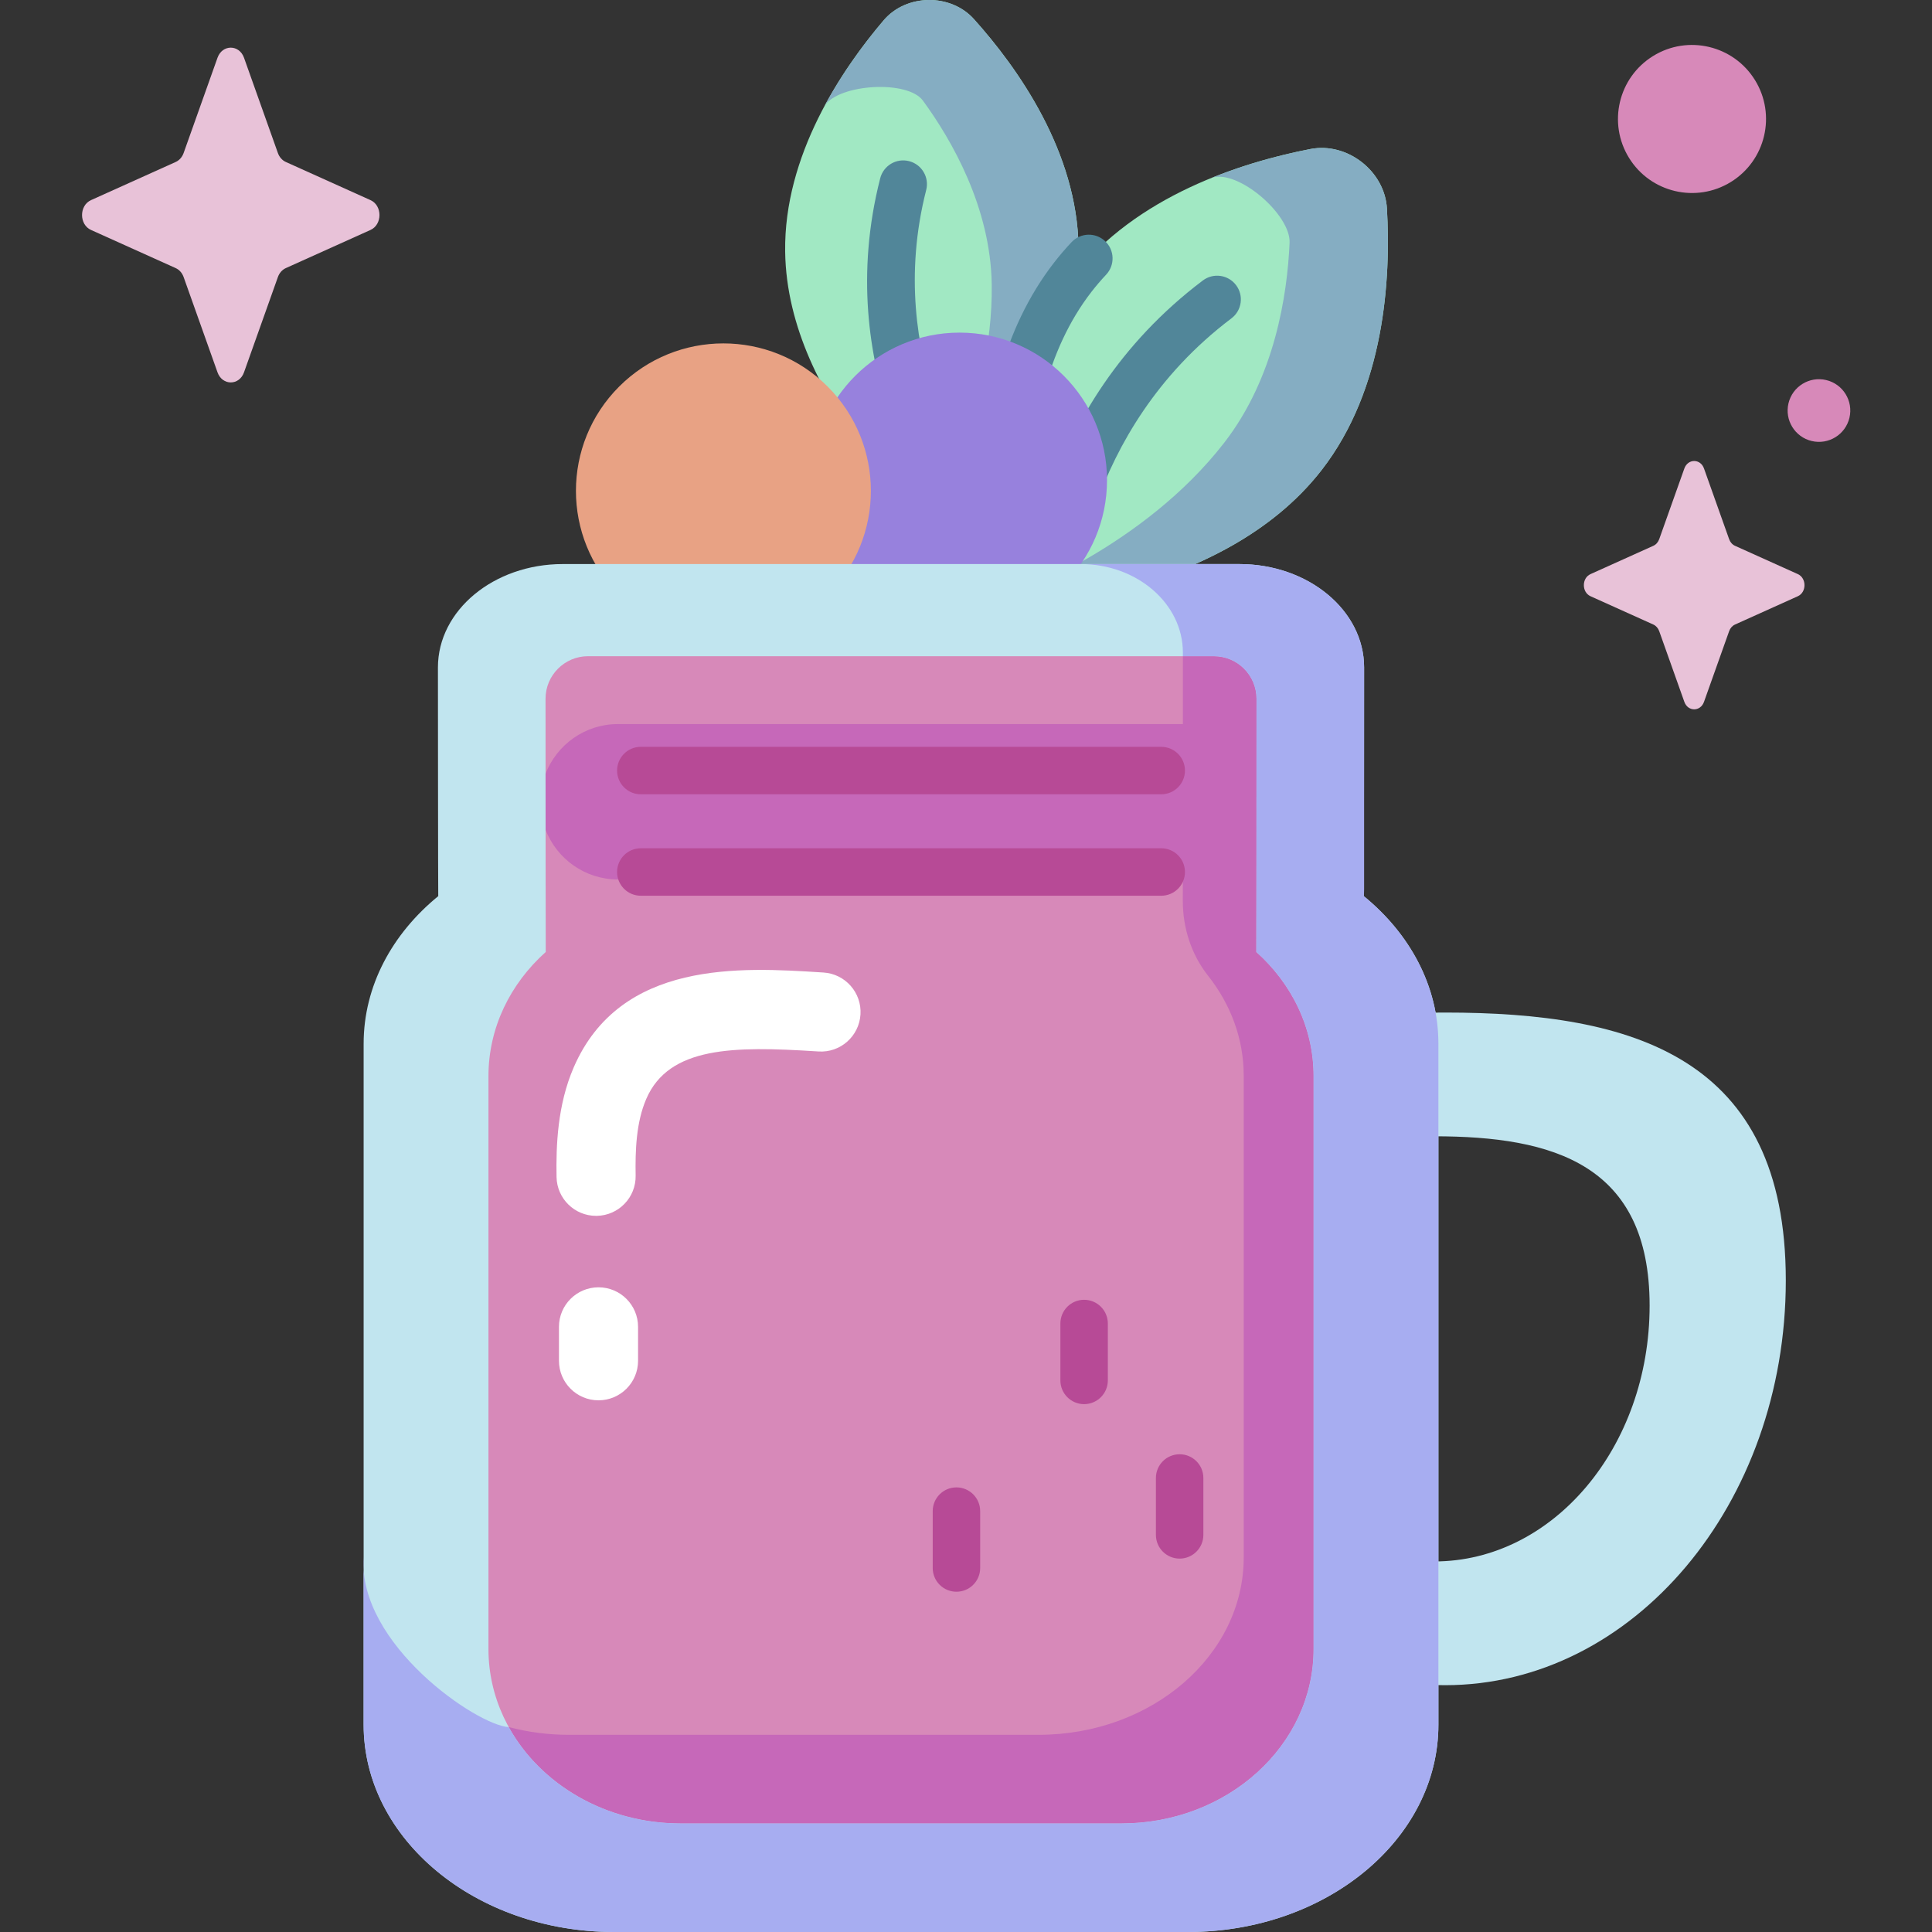 <svg id="Capa_1" enable-background="new 0 0 488.485 488.485" height="512" viewBox="0 0 488.485 488.485" width="512" xmlns="http://www.w3.org/2000/svg"><rect x="0" y="0" width="488.485" height="488.485" fill="#333333" stroke="none"/><g><g><path d="m365.363 256.012c-47.583 0-86.158 11.194-86.158 67.72 0 56.527 38.574 102.35 86.158 102.35s86.158-45.824 86.158-102.35-38.574-67.72-86.158-67.72zm-2.733 138.784c-30.076 0-54.458-28.964-54.458-64.693s24.382-42.804 54.458-42.804 54.458 7.075 54.458 42.804c0 35.73-24.382 64.693-54.458 64.693z" fill="#c1e5ef"/><g><path d="m223.414 5.143c5.725-6.73 16.937-6.879 22.84-.305 11.066 12.325 26.124 33.509 26.449 57.791.514 38.477-36.161 70.165-36.161 70.165s-37.509-30.696-38.023-69.174c-.325-24.282 14.162-45.861 24.895-58.477z" fill="#a1e8c3"/><path d="m272.702 62.628c-.325-24.282-15.382-45.465-26.449-57.79-5.903-6.574-17.115-6.425-22.84.305-4.752 5.586-10.239 12.932-14.851 21.489 3.725-5.401 20.929-6.48 24.797-1.182 7.252 9.934 17.129 27.001 17.389 46.53.413 30.945-16.142 58.116-16.142 58.116s-5.621-4.521-12.432-11.902c7.727 9.154 14.365 14.599 14.365 14.599s36.678-31.687 36.163-70.165z" fill="#85adc2"/><g><path d="m242.433 133.057c-1.811 0-3.598-.816-4.776-2.37-1.13-1.488-27.526-37.016-15.105-85.616.821-3.211 4.086-5.148 7.299-4.328 3.211.821 5.148 4.089 4.328 7.299-10.946 42.825 12.804 75.081 13.045 75.402 1.987 2.645 1.464 6.404-1.176 8.399-1.083.817-2.355 1.214-3.615 1.214z" fill="#518699"/></g></g><g><path d="m331.32 37.678c9.306-1.807 18.805 5.576 19.35 15.04 1.022 17.743-.543 45.585-16.533 66.157-25.338 32.598-77.303 34.599-77.303 34.599s-10.884-50.852 14.454-83.45c15.991-20.572 42.586-28.958 60.032-32.346z" fill="#a1e8c3"/><path d="m350.671 52.718c-.545-9.464-10.044-16.848-19.35-15.04-7.189 1.396-15.931 3.644-24.845 7.24 6.74-2.033 19.888 9.411 19.582 16.444-.574 13.184-3.725 34.104-16.585 50.649-20.378 26.217-52.453 37.906-52.453 37.906s-1.699-7.616-2.46-18.437c.335 12.928 2.275 21.992 2.275 21.992s51.965-2.001 77.303-34.599c15.99-20.57 17.555-48.412 16.533-66.155z" fill="#85adc2"/><g><path d="m256.829 159.475c-2.77 0-5.259-1.928-5.861-4.745-.468-2.189-11.161-53.979 15.584-88.389 1.364-1.755 2.837-3.475 4.378-5.113 2.27-2.415 6.065-2.532 8.481-.261 2.414 2.27 2.531 6.067.261 8.481-1.285 1.366-2.512 2.799-3.646 4.258-23.353 30.045-13.427 78.03-13.323 78.512.693 3.24-1.371 6.43-4.611 7.123-.425.091-.847.134-1.263.134z" fill="#518699"/></g><g><path d="m265.619 158.609c-.055 0-.109 0-.165-.002-3.308-.089-5.918-2.833-5.836-6.141.05-1.996 1.71-49.251 44.505-81.547 2.647-1.997 6.407-1.47 8.403 1.175s1.471 6.407-1.175 8.403c-38.036 28.705-39.725 71.848-39.737 72.28-.095 3.253-2.762 5.832-5.995 5.832z" fill="#518699"/></g></g><circle cx="242.606" cy="121.392" fill="#9781dd" r="37.293"/><ellipse cx="182.938" cy="124.104" fill="#e8a284" rx="37.293" ry="37.293" transform="matrix(.707 -.707 .707 .707 -34.173 165.706)"/><path d="m344.82 226.578c.047-.585.08-57.829.08-57.829 0-14.433-14.132-26.134-31.565-26.134h-171.044c-17.433 0-31.565 11.701-31.565 26.134 0 0 .033 57.244.08 57.829-11.642 9.507-18.865 22.714-18.865 37.322v172.16c0 28.953 28.349 52.425 63.319 52.425h145.107c34.97 0 63.32-23.471 63.32-52.425v-172.159c-.001-14.609-7.224-27.816-18.867-37.323z" fill="#c1e5ef"/><path d="m317.641 240.699c.022-.305.041-36.544.051-64.021.002-5.947-4.818-10.766-10.764-10.766h-158.23c-5.946 0-10.766 4.819-10.764 10.766.011 27.477.029 63.716.051 64.021-8.938 7.997-14.483 19.11-14.483 31.399v144.835c0 24.358 21.764 44.105 48.611 44.105h111.4c26.847 0 48.611-19.747 48.611-44.105v-144.835c0-12.289-5.545-23.401-14.483-31.399z" fill="#d789b9"/><path d="m332.124 416.933v-144.835c0-12.289-5.545-23.401-14.483-31.398.022-.306.041-36.545.051-64.021.002-5.946-4.818-10.765-10.764-10.765h-7.848v17.157h-142.83c-8.348 0-15.462 5.216-18.308 12.559.002 4.832.005 9.63.008 14.2 2.851 7.332 9.96 12.538 18.301 12.538h142.818c-.002 1.731-.006 3.562-.009 5.365-.013 6.856 2.144 13.597 6.393 18.978 5.684 7.198 9.01 15.9 9.01 25.275v121.774c0 24.78-23.214 44.868-51.85 44.868h-118.823c-5.269 0-10.367-.689-15.158-1.953 7.986 14.441 24.46 24.362 43.481 24.362h111.4c26.847 0 48.611-19.746 48.611-44.104z" fill="#c668b9"/><g><path d="m344.82 226.578c.047-.585.08-1.173.08-1.768v-56.062c0-14.433-14.132-26.134-31.565-26.134h-40.103c14.275 0 25.847 10.014 25.847 22.367v.931h7.848c5.947 0 10.767 4.818 10.764 10.765-.01 27.477-.029 63.716-.051 64.021 8.938 7.997 14.483 19.109 14.483 31.398v144.835c0 24.358-21.764 44.104-48.611 44.104h-111.4c-19.021 0-35.495-9.921-43.481-24.362-7.977-.377-38.18-20.992-36.692-42.915v42.3c0 28.953 28.349 52.425 63.319 52.425h145.106c34.97 0 63.32-23.472 63.32-52.425v-172.157c.002-14.609-7.221-27.817-18.864-37.323z" fill="#a7adf1"/></g><g><path d="m293.604 200.827h-131.582c-3.313 0-6-2.686-6-6 0-3.313 2.687-6 6-6h131.582c3.313 0 6 2.687 6 6 0 3.314-2.686 6-6 6z" fill="#b74a96"/></g><g><path d="m293.604 226.476h-131.582c-3.313 0-6-2.687-6-6s2.687-6 6-6h131.582c3.313 0 6 2.687 6 6s-2.686 6-6 6z" fill="#b74a96"/></g><g><path d="m151.327 354.055c-5.522 0-10-4.478-10-10v-8.572c0-5.522 4.478-10 10-10 5.523 0 10 4.478 10 10v8.572c0 5.522-4.478 10-10 10z" fill="#fff"/></g><g><path d="m150.711 307.415c-5.439 0-9.896-4.359-9.994-9.82-.143-7.912.222-18.212 4.336-27.71 11.793-27.235 42.355-25.307 62.576-24.03l.582.036c5.512.348 9.698 5.097 9.352 10.609-.348 5.513-5.094 9.71-10.609 9.352l-.584-.037c-20.824-1.316-37.211-1.264-42.964 12.019-2.573 5.939-2.805 13.141-2.692 19.402.1 5.522-4.296 10.079-9.818 10.178-.062 0-.124.001-.185.001z" fill="#fff"/></g><g><path d="m241.826 402.452c-3.313 0-6-2.686-6-6v-14.382c0-3.313 2.687-6 6-6s6 2.687 6 6v14.382c0 3.314-2.687 6-6 6z" fill="#b74a96"/></g><g><path d="m274.105 355.022c-3.313 0-6-2.687-6-6v-14.383c0-3.314 2.687-6 6-6s6 2.686 6 6v14.383c0 3.313-2.686 6-6 6z" fill="#b74a96"/></g><g><path d="m298.258 394.076c-3.313 0-6-2.686-6-6v-14.383c0-3.313 2.687-6 6-6 3.314 0 6 2.687 6 6v14.383c0 3.313-2.687 6-6 6z" fill="#b74a96"/></g></g><path d="m61.696 14.603 8.568 24.091c.367 1.031 1.093 1.849 2.009 2.262l21.404 9.643c3.024 1.362 3.024 6.18 0 7.543l-21.404 9.643c-.916.413-1.643 1.23-2.009 2.262l-8.568 24.091c-1.21 3.404-5.491 3.404-6.701 0l-8.568-24.091c-.367-1.031-1.093-1.849-2.009-2.262l-21.404-9.643c-3.024-1.362-3.024-6.18 0-7.543l21.404-9.643c.916-.413 1.643-1.23 2.009-2.262l8.568-24.091c1.21-3.403 5.49-3.403 6.701 0z" fill="#e8c2d8"/><ellipse cx="427.646" cy="30.188" fill="#d789b9" rx="18.708" ry="18.708" transform="matrix(.851 -.526 .526 .851 47.998 229.336)"/><ellipse cx="459.817" cy="103.662" fill="#d789b9" rx="7.923" ry="7.923" transform="matrix(.23 -.973 .973 .23 253.283 527.361)"/><path d="m430.839 118.455 6.355 17.87c.272.765.811 1.371 1.491 1.678l15.877 7.153c2.243 1.011 2.243 4.585 0 5.595l-15.877 7.153c-.68.306-1.218.912-1.491 1.678l-6.355 17.87c-.898 2.525-4.073 2.525-4.971 0l-6.355-17.87c-.272-.765-.811-1.371-1.491-1.678l-15.877-7.153c-2.243-1.01-2.243-4.584 0-5.595l15.877-7.153c.68-.306 1.218-.913 1.491-1.678l6.355-17.87c.898-2.525 4.073-2.525 4.971 0z" fill="#e8c2d8"/></g></svg>